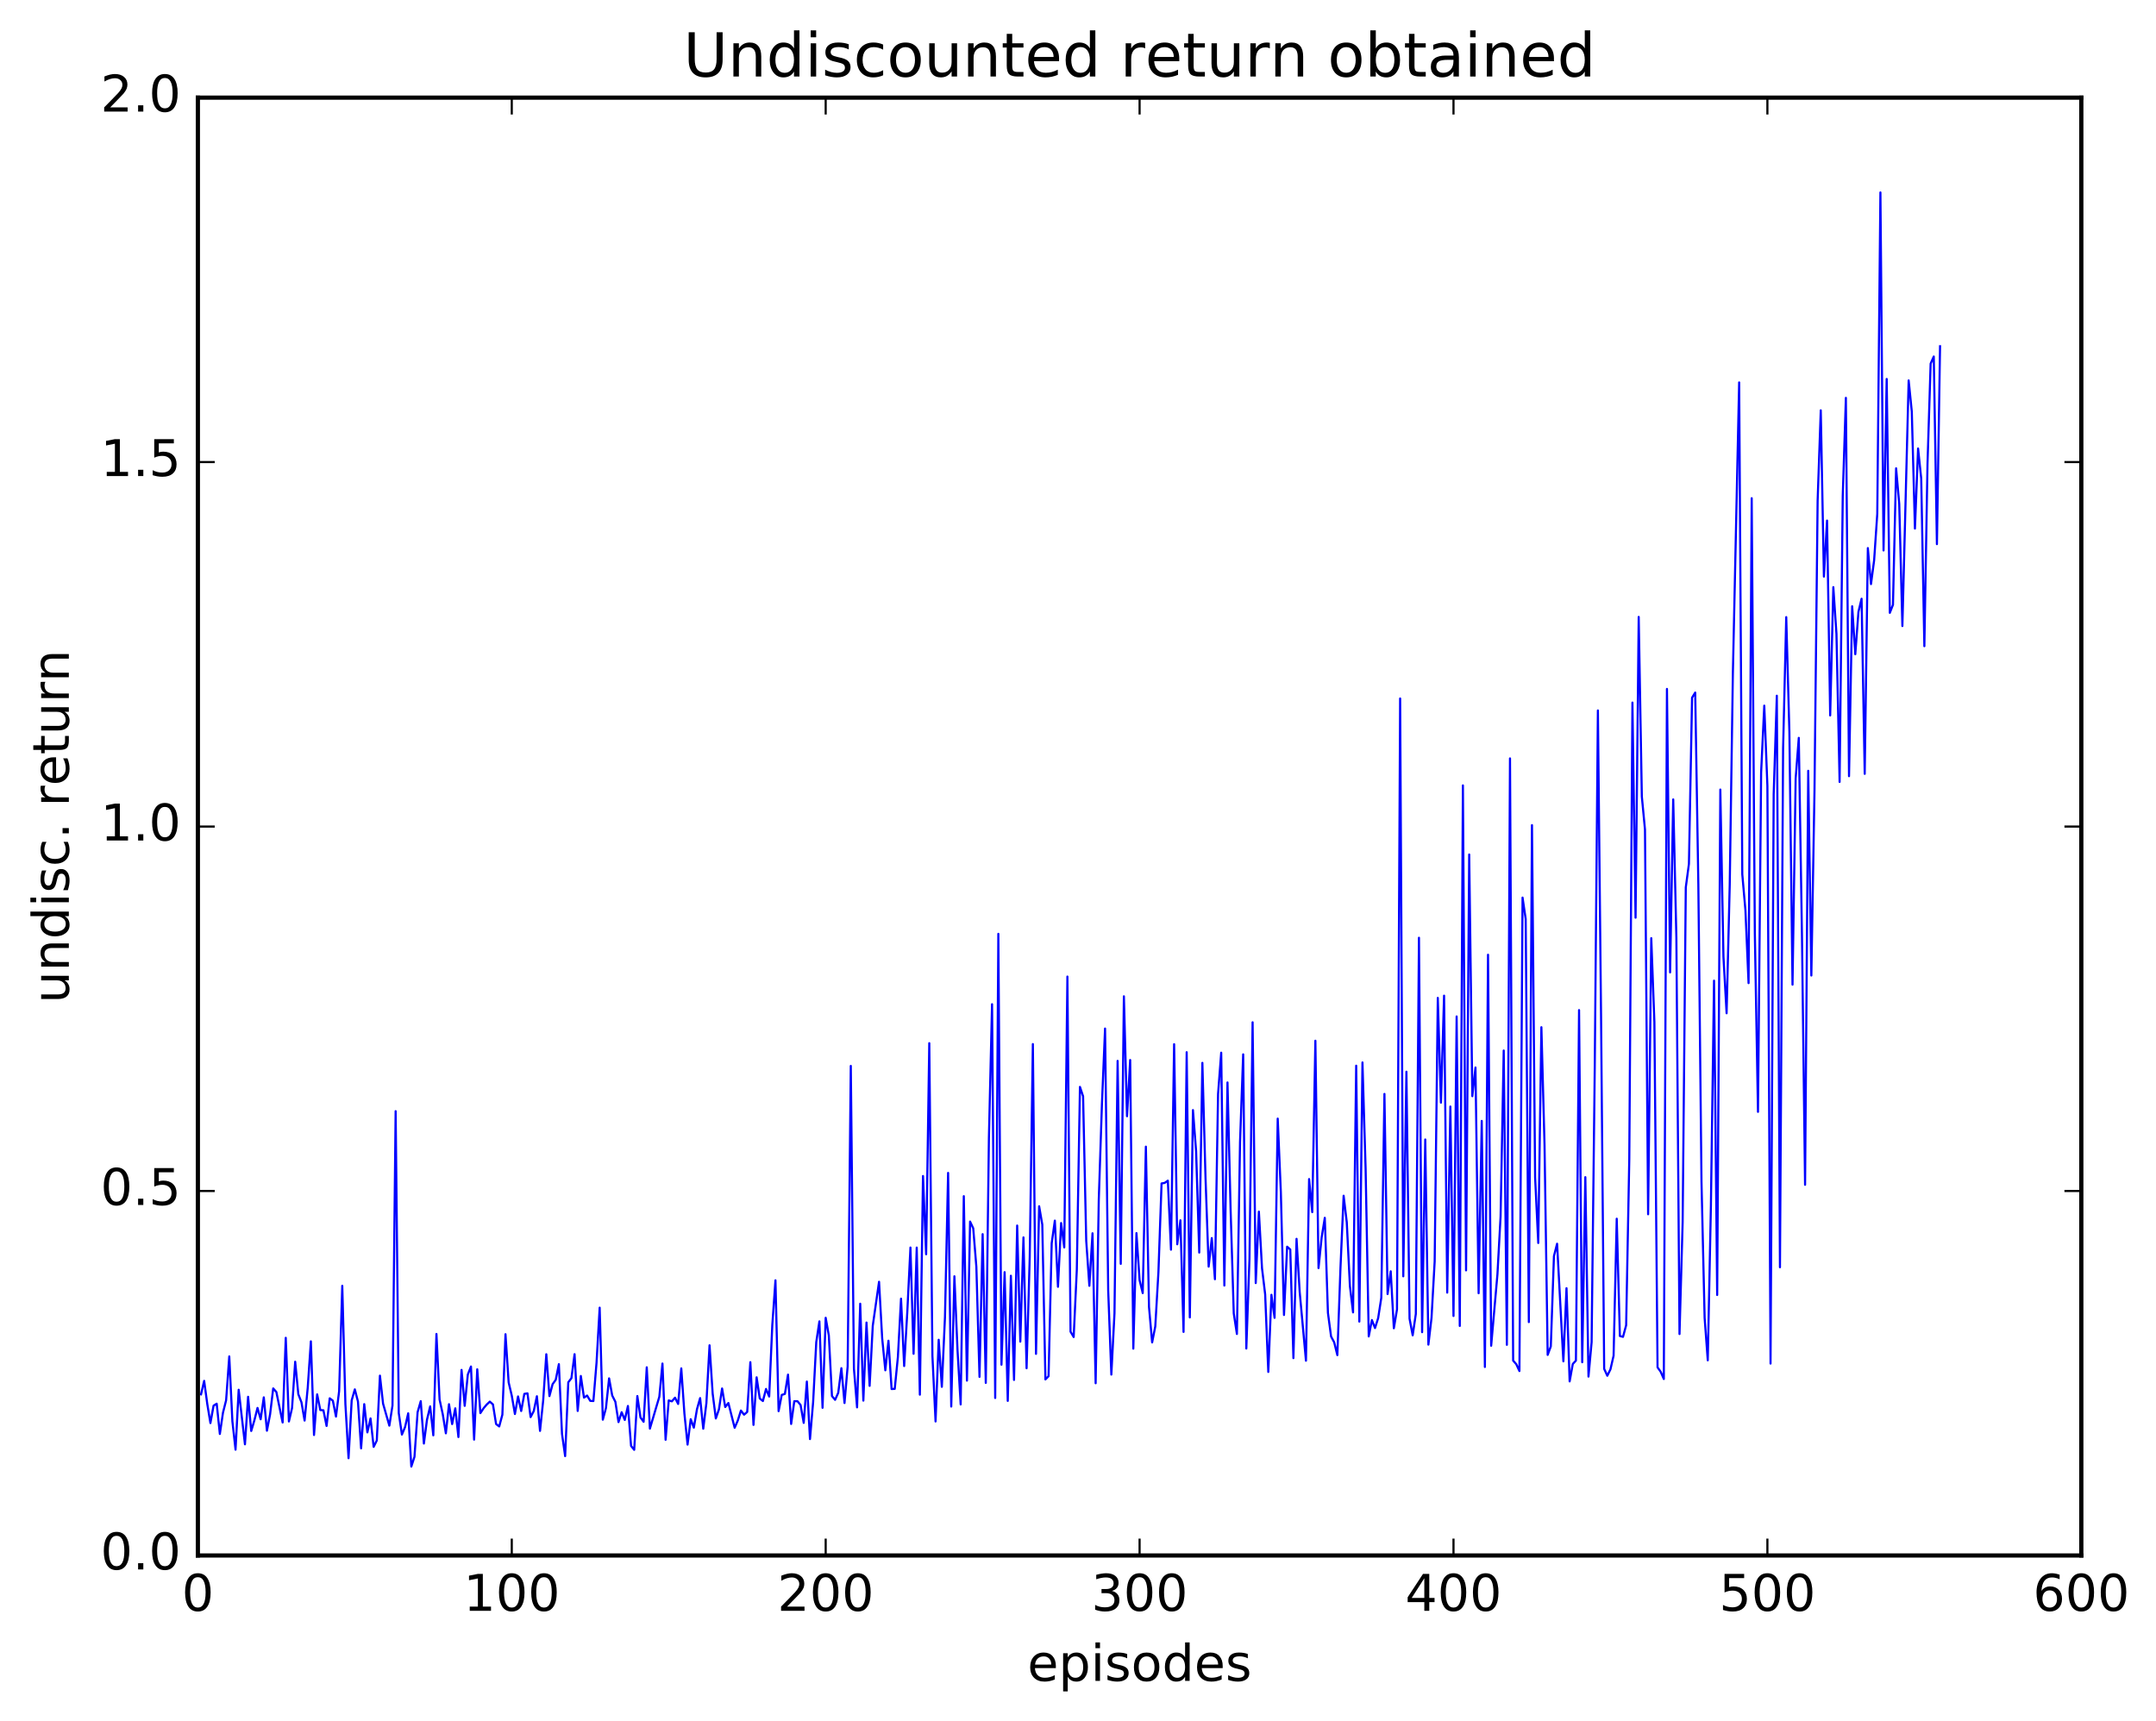 <?xml version="1.0" encoding="utf-8" standalone="no"?>
<!DOCTYPE svg PUBLIC "-//W3C//DTD SVG 1.1//EN"
  "http://www.w3.org/Graphics/SVG/1.1/DTD/svg11.dtd">
<!-- Created with matplotlib (http://matplotlib.org/) -->
<svg height="408pt" version="1.1" viewBox="0 0 511 408" width="511pt" xmlns="http://www.w3.org/2000/svg" xmlns:xlink="http://www.w3.org/1999/xlink">
 <defs>
  <style type="text/css">
*{stroke-linecap:butt;stroke-linejoin:round;stroke-miterlimit:100000;}
  </style>
 </defs>
 <g id="figure_1">
  <g id="patch_1">
   <path d="M 0 408.169 
L 511.95 408.169 
L 511.95 0 
L 0 0 
z
" style="fill:#ffffff;"/>
  </g>
  <g id="axes_1">
   <g id="patch_2">
    <path d="M 46.898 368.742 
L 493.298 368.742 
L 493.298 23.142 
L 46.898 23.142 
z
" style="fill:#ffffff;"/>
   </g>
   <g id="line2d_1">
    <path clip-path="url(#p8f1a0f2f98)" d="M 47.642 330.546 
L 48.386 327.348 
L 49.13 332.857 
L 49.873 337.358 
L 50.617 333.231 
L 51.361 332.761 
L 52.105 339.938 
L 52.849 334.894 
L 53.593 331.946 
L 54.337 321.553 
L 55.081 336.966 
L 55.825 343.665 
L 56.569 329.455 
L 58.057 342.393 
L 58.801 331.124 
L 59.545 339.227 
L 60.289 336.711 
L 61.033 333.765 
L 61.778 336.459 
L 62.522 331.256 
L 63.266 339.169 
L 64.01 335.319 
L 64.754 329.141 
L 65.498 329.982 
L 66.986 337.214 
L 67.73 317.141 
L 68.474 336.977 
L 69.218 333.808 
L 69.962 322.811 
L 70.706 330.511 
L 71.45 332.429 
L 72.194 336.761 
L 72.938 328.942 
L 73.681 317.979 
L 74.425 340.185 
L 75.169 330.547 
L 75.913 334.268 
L 76.657 334.327 
L 77.401 338.036 
L 78.145 331.486 
L 78.889 332.043 
L 79.633 335.817 
L 80.377 329.791 
L 81.121 304.813 
L 81.865 332.878 
L 82.609 345.686 
L 83.353 331.963 
L 84.097 329.364 
L 84.841 332.245 
L 85.585 343.348 
L 86.329 332.866 
L 87.073 339.561 
L 87.817 336.25 
L 88.561 342.994 
L 89.305 341.481 
L 90.049 326.111 
L 90.793 332.757 
L 92.281 337.966 
L 93.025 333.2 
L 93.769 263.415 
L 94.513 334.987 
L 95.257 340.081 
L 96.001 338.316 
L 96.746 335.039 
L 97.49 347.662 
L 98.234 345.358 
L 98.978 334.77 
L 99.722 332.159 
L 100.466 342.208 
L 101.21 336.515 
L 101.954 333.399 
L 102.698 340.262 
L 103.442 316.225 
L 104.186 331.79 
L 104.93 335.201 
L 105.674 339.785 
L 106.418 332.88 
L 107.162 337.594 
L 107.906 333.858 
L 108.65 340.668 
L 109.394 324.751 
L 110.138 333.273 
L 110.882 325.841 
L 111.626 323.946 
L 112.37 341.278 
L 113.114 324.605 
L 113.858 334.998 
L 114.602 333.856 
L 115.346 332.977 
L 116.09 332.275 
L 116.834 332.93 
L 117.578 337.588 
L 118.322 338.154 
L 119.066 335.368 
L 119.809 316.288 
L 120.553 327.707 
L 121.297 330.853 
L 122.041 335.21 
L 122.785 331.041 
L 123.529 334.494 
L 124.273 330.436 
L 125.017 330.304 
L 125.761 335.941 
L 126.505 334.51 
L 127.249 330.994 
L 127.993 339.21 
L 128.738 332.048 
L 129.482 321.036 
L 130.226 330.963 
L 130.97 328.138 
L 131.714 327.106 
L 132.458 323.387 
L 133.202 339.906 
L 133.946 345.193 
L 134.69 327.685 
L 135.434 326.714 
L 136.178 321.024 
L 136.922 334.481 
L 137.666 326.192 
L 138.41 331.317 
L 139.154 330.831 
L 139.898 332.092 
L 140.642 332.13 
L 141.386 323.046 
L 142.13 309.998 
L 142.874 336.553 
L 143.618 333.807 
L 144.362 326.754 
L 145.106 330.829 
L 145.85 332.308 
L 146.594 337.127 
L 147.338 334.783 
L 148.082 336.614 
L 148.826 333.299 
L 149.57 342.771 
L 150.314 343.7 
L 151.058 330.948 
L 151.802 336.025 
L 152.546 337.053 
L 153.29 324.133 
L 154.034 338.677 
L 156.266 331.124 
L 157.01 323.242 
L 157.754 341.315 
L 158.498 331.981 
L 159.242 332.204 
L 159.986 331.337 
L 160.73 332.826 
L 161.474 324.391 
L 162.218 335.134 
L 162.962 342.459 
L 163.706 336.435 
L 164.45 338.44 
L 165.194 334.053 
L 165.938 331.432 
L 166.681 338.693 
L 167.425 332.616 
L 168.169 318.917 
L 168.913 330.387 
L 169.657 336.26 
L 170.401 334.107 
L 171.145 329.153 
L 171.889 333.55 
L 172.633 332.595 
L 174.121 338.468 
L 174.865 336.76 
L 175.609 334.381 
L 176.353 335.365 
L 177.097 334.725 
L 177.841 322.917 
L 178.585 337.79 
L 179.329 326.508 
L 180.073 331.523 
L 180.817 332.13 
L 181.561 329.263 
L 182.305 331.064 
L 183.049 314.034 
L 183.793 303.51 
L 184.537 334.532 
L 185.281 330.685 
L 186.025 330.447 
L 186.769 325.869 
L 187.513 337.567 
L 188.257 332.171 
L 189.001 332.168 
L 189.745 333.06 
L 190.489 337.31 
L 191.233 327.509 
L 191.977 341.148 
L 192.721 332.399 
L 193.465 318.149 
L 194.209 313.244 
L 194.953 333.735 
L 195.697 312.395 
L 196.441 316.591 
L 197.185 330.947 
L 197.929 331.846 
L 198.673 330.182 
L 199.417 324.345 
L 200.161 332.601 
L 200.905 323.905 
L 201.649 252.683 
L 202.393 324.436 
L 203.137 333.633 
L 203.881 309.06 
L 204.625 332.033 
L 205.369 313.524 
L 206.113 328.535 
L 206.857 314.282 
L 208.345 303.86 
L 209.089 317.271 
L 209.833 324.845 
L 210.577 317.833 
L 211.321 329.285 
L 212.065 329.243 
L 212.81 321.711 
L 213.554 307.864 
L 214.298 323.835 
L 215.042 311.013 
L 215.786 295.741 
L 216.53 320.929 
L 217.274 295.75 
L 218.018 330.626 
L 218.762 278.785 
L 219.506 297.338 
L 220.25 247.295 
L 220.994 321.418 
L 221.738 336.972 
L 222.482 317.607 
L 223.226 328.763 
L 223.97 312.245 
L 224.714 278.049 
L 225.458 333.436 
L 226.202 302.558 
L 226.946 320.119 
L 227.69 332.937 
L 228.434 283.565 
L 229.178 327.292 
L 229.922 289.588 
L 230.666 291.18 
L 231.41 300.314 
L 232.154 326.402 
L 232.898 292.569 
L 233.642 327.829 
L 234.386 269.708 
L 235.13 238.059 
L 235.874 331.407 
L 236.618 221.376 
L 237.362 323.518 
L 238.106 301.576 
L 238.85 332.097 
L 239.594 302.428 
L 240.338 327.127 
L 241.082 290.529 
L 241.826 318.048 
L 242.57 293.34 
L 243.314 324.358 
L 244.058 298.055 
L 244.802 247.51 
L 245.546 320.948 
L 246.29 285.957 
L 247.034 290.29 
L 247.778 327.006 
L 248.522 326.243 
L 249.266 294.715 
L 250.01 289.359 
L 250.754 305.051 
L 251.498 289.932 
L 252.242 295.716 
L 252.986 231.508 
L 253.73 315.677 
L 254.474 316.958 
L 255.218 301.022 
L 255.962 257.661 
L 256.705 259.883 
L 257.45 294.159 
L 258.193 304.815 
L 258.938 292.365 
L 259.682 327.912 
L 260.425 284.363 
L 261.17 261.853 
L 261.913 243.829 
L 262.658 305.929 
L 263.401 325.86 
L 264.146 311.337 
L 264.889 251.494 
L 265.634 299.613 
L 266.377 236.186 
L 267.122 264.617 
L 267.865 251.284 
L 268.61 319.712 
L 269.353 292.322 
L 270.098 303.476 
L 270.841 306.545 
L 271.586 271.827 
L 272.329 309.832 
L 273.074 318.237 
L 273.817 314.434 
L 274.562 301.579 
L 275.305 280.548 
L 276.05 280.419 
L 276.793 279.89 
L 277.538 296.251 
L 278.281 247.54 
L 279.026 294.971 
L 279.769 289.28 
L 280.514 315.745 
L 281.257 249.437 
L 282.002 312.31 
L 282.745 263.156 
L 283.49 272.877 
L 284.233 296.934 
L 284.978 251.964 
L 285.721 279.182 
L 286.466 300.267 
L 287.209 293.498 
L 287.954 303.253 
L 288.697 259.32 
L 289.442 249.547 
L 290.185 304.753 
L 290.93 256.609 
L 291.673 286.897 
L 292.418 311.365 
L 293.161 316.234 
L 293.906 270.725 
L 294.649 249.946 
L 295.394 319.683 
L 296.137 298.494 
L 296.882 242.344 
L 297.625 304.166 
L 298.37 287.229 
L 299.113 300.649 
L 299.858 306.821 
L 300.601 325.231 
L 301.346 306.945 
L 302.089 312.41 
L 302.834 265.179 
L 303.577 282.616 
L 304.322 311.733 
L 305.065 295.544 
L 305.81 296.201 
L 306.553 321.959 
L 307.298 293.678 
L 308.041 306.25 
L 309.529 322.569 
L 310.274 279.511 
L 311.017 287.355 
L 311.762 246.716 
L 312.505 300.619 
L 313.25 293.319 
L 313.993 288.697 
L 314.738 311.238 
L 315.481 316.823 
L 316.226 318.223 
L 316.969 321.25 
L 317.714 300.439 
L 318.457 283.46 
L 319.202 289.728 
L 319.945 304.888 
L 320.69 311.12 
L 321.433 252.635 
L 322.178 313.297 
L 322.921 251.867 
L 323.666 276.971 
L 324.409 316.814 
L 325.154 312.932 
L 325.897 314.833 
L 326.642 312.47 
L 327.385 307.654 
L 328.13 259.329 
L 328.873 306.775 
L 329.618 301.376 
L 330.361 314.878 
L 331.106 310.417 
L 331.849 165.583 
L 332.594 302.565 
L 333.337 254.058 
L 334.082 312.59 
L 334.825 316.553 
L 335.57 311.479 
L 336.313 222.303 
L 337.058 315.812 
L 337.801 270.129 
L 338.546 318.758 
L 339.289 312.433 
L 340.034 299.048 
L 340.777 236.56 
L 341.522 261.397 
L 342.265 236.033 
L 343.01 306.429 
L 343.753 262.317 
L 344.498 311.964 
L 345.241 240.961 
L 345.986 314.33 
L 346.729 186.187 
L 347.474 301.155 
L 348.217 202.568 
L 348.962 259.862 
L 349.705 253.063 
L 350.45 306.575 
L 351.193 265.722 
L 351.938 324.054 
L 352.682 226.327 
L 353.425 319.024 
L 354.913 302.095 
L 355.658 288.35 
L 356.401 249.037 
L 357.146 318.803 
L 357.889 179.788 
L 358.634 322.548 
L 359.377 323.396 
L 360.122 325.022 
L 360.865 212.786 
L 361.61 217.861 
L 362.353 313.416 
L 363.098 195.606 
L 363.841 279.084 
L 364.586 294.663 
L 365.329 243.512 
L 366.074 271.447 
L 366.817 321.195 
L 367.562 319.176 
L 368.305 297.777 
L 369.05 294.837 
L 370.538 322.72 
L 371.281 305.382 
L 372.026 327.476 
L 372.769 323.357 
L 373.514 322.543 
L 374.257 239.454 
L 375.002 322.936 
L 375.745 279.059 
L 376.49 326.336 
L 377.233 318.165 
L 377.978 253.013 
L 378.721 168.422 
L 379.466 240.367 
L 380.209 324.499 
L 380.954 326.137 
L 381.697 324.617 
L 382.442 321.378 
L 383.185 288.908 
L 383.93 316.715 
L 384.673 316.917 
L 385.418 314.161 
L 386.161 274.81 
L 386.906 166.553 
L 387.649 217.547 
L 388.394 146.246 
L 389.137 188.83 
L 389.882 196.66 
L 390.625 287.854 
L 391.37 222.4 
L 392.113 242.311 
L 392.858 324.143 
L 393.601 325.19 
L 394.346 326.905 
L 395.089 163.316 
L 395.834 230.519 
L 396.577 189.509 
L 397.322 222.321 
L 398.065 316.246 
L 398.81 289.733 
L 399.553 210.37 
L 400.298 204.779 
L 401.041 165.394 
L 401.786 164.179 
L 402.529 209.593 
L 403.274 280.09 
L 404.017 312.415 
L 404.762 322.481 
L 405.505 285.974 
L 406.25 232.475 
L 406.993 306.99 
L 407.738 187.174 
L 408.481 226.81 
L 409.226 240.206 
L 409.969 209.751 
L 410.714 159.612 
L 412.202 90.655 
L 412.945 207.251 
L 413.69 215.794 
L 414.433 233.057 
L 415.178 118.106 
L 415.921 221.447 
L 416.666 263.575 
L 417.409 183.138 
L 418.154 167.28 
L 418.897 186.328 
L 419.642 323.251 
L 420.385 188.291 
L 421.13 164.929 
L 421.873 300.416 
L 422.618 177.406 
L 423.361 146.294 
L 424.106 173.47 
L 424.849 233.422 
L 425.594 184.517 
L 426.337 174.919 
L 427.082 221.313 
L 427.825 280.869 
L 428.57 182.727 
L 429.313 231.257 
L 430.058 187.388 
L 430.801 118.68 
L 431.546 97.272 
L 432.289 136.691 
L 433.034 123.407 
L 433.777 169.601 
L 434.522 139.183 
L 435.265 150.248 
L 436.01 185.362 
L 436.753 117.635 
L 437.498 94.313 
L 438.241 184.003 
L 438.986 143.723 
L 439.729 155.089 
L 440.474 145.04 
L 441.217 141.935 
L 441.962 183.45 
L 442.705 129.928 
L 443.45 138.467 
L 444.193 132.83 
L 444.938 121.805 
L 445.682 45.619 
L 446.425 130.488 
L 447.17 89.837 
L 447.913 145.28 
L 448.658 143.374 
L 449.401 111.017 
L 450.146 119.485 
L 450.889 148.413 
L 452.377 90.183 
L 453.122 97.605 
L 453.865 125.303 
L 454.61 106.319 
L 455.353 113.43 
L 456.098 153.184 
L 456.841 110.01 
L 457.586 86.202 
L 458.329 84.513 
L 459.074 128.996 
L 459.817 82.075 
L 459.817 82.075 
" style="fill:none;stroke:#0000ff;stroke-linecap:square;stroke-width:0.5;"/>
   </g>
   <g id="patch_3">
    <path d="M 46.898 368.742 
L 46.898 23.142 
" style="fill:none;stroke:#000000;stroke-linecap:square;stroke-linejoin:miter;"/>
   </g>
   <g id="patch_4">
    <path d="M 493.298 368.742 
L 493.298 23.142 
" style="fill:none;stroke:#000000;stroke-linecap:square;stroke-linejoin:miter;"/>
   </g>
   <g id="patch_5">
    <path d="M 46.898 368.742 
L 493.298 368.742 
" style="fill:none;stroke:#000000;stroke-linecap:square;stroke-linejoin:miter;"/>
   </g>
   <g id="patch_6">
    <path d="M 46.898 23.142 
L 493.298 23.142 
" style="fill:none;stroke:#000000;stroke-linecap:square;stroke-linejoin:miter;"/>
   </g>
   <g id="matplotlib.axis_1">
    <g id="xtick_1">
     <g id="line2d_2">
      <defs>
       <path d="M 0 0 
L 0 -4 
" id="mfea5003f79" style="stroke:#000000;stroke-width:0.5;"/>
      </defs>
      <g>
       <use style="stroke:#000000;stroke-width:0.5;" x="46.898" xlink:href="#mfea5003f79" y="368.742"/>
      </g>
     </g>
     <g id="line2d_3">
      <defs>
       <path d="M 0 0 
L 0 4 
" id="m2a0cb692ac" style="stroke:#000000;stroke-width:0.5;"/>
      </defs>
      <g>
       <use style="stroke:#000000;stroke-width:0.5;" x="46.898" xlink:href="#m2a0cb692ac" y="23.142"/>
      </g>
     </g>
     <g id="text_1">
      <!-- 0 -->
      <defs>
       <path d="M 31.781 66.406 
Q 24.172 66.406 20.328 58.906 
Q 16.5 51.422 16.5 36.375 
Q 16.5 21.391 20.328 13.891 
Q 24.172 6.391 31.781 6.391 
Q 39.453 6.391 43.281 13.891 
Q 47.125 21.391 47.125 36.375 
Q 47.125 51.422 43.281 58.906 
Q 39.453 66.406 31.781 66.406 
M 31.781 74.219 
Q 44.047 74.219 50.516 64.516 
Q 56.984 54.828 56.984 36.375 
Q 56.984 17.969 50.516 8.266 
Q 44.047 -1.422 31.781 -1.422 
Q 19.531 -1.422 13.062 8.266 
Q 6.594 17.969 6.594 36.375 
Q 6.594 54.828 13.062 64.516 
Q 19.531 74.219 31.781 74.219 
" id="BitstreamVeraSans-Roman-30"/>
      </defs>
      <g transform="translate(43.08 381.86)scale(0.12 -0.12)">
       <use xlink:href="#BitstreamVeraSans-Roman-30"/>
      </g>
     </g>
    </g>
    <g id="xtick_2">
     <g id="line2d_4">
      <g>
       <use style="stroke:#000000;stroke-width:0.5;" x="121.297" xlink:href="#mfea5003f79" y="368.742"/>
      </g>
     </g>
     <g id="line2d_5">
      <g>
       <use style="stroke:#000000;stroke-width:0.5;" x="121.297" xlink:href="#m2a0cb692ac" y="23.142"/>
      </g>
     </g>
     <g id="text_2">
      <!-- 100 -->
      <defs>
       <path d="M 12.406 8.297 
L 28.516 8.297 
L 28.516 63.922 
L 10.984 60.406 
L 10.984 69.391 
L 28.422 72.906 
L 38.281 72.906 
L 38.281 8.297 
L 54.391 8.297 
L 54.391 0 
L 12.406 0 
z
" id="BitstreamVeraSans-Roman-31"/>
      </defs>
      <g transform="translate(109.845 381.86)scale(0.12 -0.12)">
       <use xlink:href="#BitstreamVeraSans-Roman-31"/>
       <use x="63.623" xlink:href="#BitstreamVeraSans-Roman-30"/>
       <use x="127.246" xlink:href="#BitstreamVeraSans-Roman-30"/>
      </g>
     </g>
    </g>
    <g id="xtick_3">
     <g id="line2d_6">
      <g>
       <use style="stroke:#000000;stroke-width:0.5;" x="195.697" xlink:href="#mfea5003f79" y="368.742"/>
      </g>
     </g>
     <g id="line2d_7">
      <g>
       <use style="stroke:#000000;stroke-width:0.5;" x="195.697" xlink:href="#m2a0cb692ac" y="23.142"/>
      </g>
     </g>
     <g id="text_3">
      <!-- 200 -->
      <defs>
       <path d="M 19.188 8.297 
L 53.609 8.297 
L 53.609 0 
L 7.328 0 
L 7.328 8.297 
Q 12.938 14.109 22.625 23.891 
Q 32.328 33.688 34.812 36.531 
Q 39.547 41.844 41.422 45.531 
Q 43.312 49.219 43.312 52.781 
Q 43.312 58.594 39.234 62.25 
Q 35.156 65.922 28.609 65.922 
Q 23.969 65.922 18.812 64.312 
Q 13.672 62.703 7.812 59.422 
L 7.812 69.391 
Q 13.766 71.781 18.938 73 
Q 24.125 74.219 28.422 74.219 
Q 39.75 74.219 46.484 68.547 
Q 53.219 62.891 53.219 53.422 
Q 53.219 48.922 51.531 44.891 
Q 49.859 40.875 45.406 35.406 
Q 44.188 33.984 37.641 27.219 
Q 31.109 20.453 19.188 8.297 
" id="BitstreamVeraSans-Roman-32"/>
      </defs>
      <g transform="translate(184.245 381.86)scale(0.12 -0.12)">
       <use xlink:href="#BitstreamVeraSans-Roman-32"/>
       <use x="63.623" xlink:href="#BitstreamVeraSans-Roman-30"/>
       <use x="127.246" xlink:href="#BitstreamVeraSans-Roman-30"/>
      </g>
     </g>
    </g>
    <g id="xtick_4">
     <g id="line2d_8">
      <g>
       <use style="stroke:#000000;stroke-width:0.5;" x="270.098" xlink:href="#mfea5003f79" y="368.742"/>
      </g>
     </g>
     <g id="line2d_9">
      <g>
       <use style="stroke:#000000;stroke-width:0.5;" x="270.098" xlink:href="#m2a0cb692ac" y="23.142"/>
      </g>
     </g>
     <g id="text_4">
      <!-- 300 -->
      <defs>
       <path d="M 40.578 39.312 
Q 47.656 37.797 51.625 33 
Q 55.609 28.219 55.609 21.188 
Q 55.609 10.406 48.188 4.484 
Q 40.766 -1.422 27.094 -1.422 
Q 22.516 -1.422 17.656 -0.516 
Q 12.797 0.391 7.625 2.203 
L 7.625 11.719 
Q 11.719 9.328 16.594 8.109 
Q 21.484 6.891 26.812 6.891 
Q 36.078 6.891 40.938 10.547 
Q 45.797 14.203 45.797 21.188 
Q 45.797 27.641 41.281 31.266 
Q 36.766 34.906 28.719 34.906 
L 20.219 34.906 
L 20.219 43.016 
L 29.109 43.016 
Q 36.375 43.016 40.234 45.922 
Q 44.094 48.828 44.094 54.297 
Q 44.094 59.906 40.109 62.906 
Q 36.141 65.922 28.719 65.922 
Q 24.656 65.922 20.016 65.031 
Q 15.375 64.156 9.812 62.312 
L 9.812 71.094 
Q 15.438 72.656 20.344 73.438 
Q 25.25 74.219 29.594 74.219 
Q 40.828 74.219 47.359 69.109 
Q 53.906 64.016 53.906 55.328 
Q 53.906 49.266 50.438 45.094 
Q 46.969 40.922 40.578 39.312 
" id="BitstreamVeraSans-Roman-33"/>
      </defs>
      <g transform="translate(258.645 381.86)scale(0.12 -0.12)">
       <use xlink:href="#BitstreamVeraSans-Roman-33"/>
       <use x="63.623" xlink:href="#BitstreamVeraSans-Roman-30"/>
       <use x="127.246" xlink:href="#BitstreamVeraSans-Roman-30"/>
      </g>
     </g>
    </g>
    <g id="xtick_5">
     <g id="line2d_10">
      <g>
       <use style="stroke:#000000;stroke-width:0.5;" x="344.498" xlink:href="#mfea5003f79" y="368.742"/>
      </g>
     </g>
     <g id="line2d_11">
      <g>
       <use style="stroke:#000000;stroke-width:0.5;" x="344.498" xlink:href="#m2a0cb692ac" y="23.142"/>
      </g>
     </g>
     <g id="text_5">
      <!-- 400 -->
      <defs>
       <path d="M 37.797 64.312 
L 12.891 25.391 
L 37.797 25.391 
z
M 35.203 72.906 
L 47.609 72.906 
L 47.609 25.391 
L 58.016 25.391 
L 58.016 17.188 
L 47.609 17.188 
L 47.609 0 
L 37.797 0 
L 37.797 17.188 
L 4.891 17.188 
L 4.891 26.703 
z
" id="BitstreamVeraSans-Roman-34"/>
      </defs>
      <g transform="translate(333.045 381.86)scale(0.12 -0.12)">
       <use xlink:href="#BitstreamVeraSans-Roman-34"/>
       <use x="63.623" xlink:href="#BitstreamVeraSans-Roman-30"/>
       <use x="127.246" xlink:href="#BitstreamVeraSans-Roman-30"/>
      </g>
     </g>
    </g>
    <g id="xtick_6">
     <g id="line2d_12">
      <g>
       <use style="stroke:#000000;stroke-width:0.5;" x="418.897" xlink:href="#mfea5003f79" y="368.742"/>
      </g>
     </g>
     <g id="line2d_13">
      <g>
       <use style="stroke:#000000;stroke-width:0.5;" x="418.897" xlink:href="#m2a0cb692ac" y="23.142"/>
      </g>
     </g>
     <g id="text_6">
      <!-- 500 -->
      <defs>
       <path d="M 10.797 72.906 
L 49.516 72.906 
L 49.516 64.594 
L 19.828 64.594 
L 19.828 46.734 
Q 21.969 47.469 24.109 47.828 
Q 26.266 48.188 28.422 48.188 
Q 40.625 48.188 47.75 41.5 
Q 54.891 34.812 54.891 23.391 
Q 54.891 11.625 47.562 5.094 
Q 40.234 -1.422 26.906 -1.422 
Q 22.312 -1.422 17.547 -0.641 
Q 12.797 0.141 7.719 1.703 
L 7.719 11.625 
Q 12.109 9.234 16.797 8.062 
Q 21.484 6.891 26.703 6.891 
Q 35.156 6.891 40.078 11.328 
Q 45.016 15.766 45.016 23.391 
Q 45.016 31 40.078 35.438 
Q 35.156 39.891 26.703 39.891 
Q 22.75 39.891 18.812 39.016 
Q 14.891 38.141 10.797 36.281 
z
" id="BitstreamVeraSans-Roman-35"/>
      </defs>
      <g transform="translate(407.445 381.86)scale(0.12 -0.12)">
       <use xlink:href="#BitstreamVeraSans-Roman-35"/>
       <use x="63.623" xlink:href="#BitstreamVeraSans-Roman-30"/>
       <use x="127.246" xlink:href="#BitstreamVeraSans-Roman-30"/>
      </g>
     </g>
    </g>
    <g id="xtick_7">
     <g id="line2d_14">
      <g>
       <use style="stroke:#000000;stroke-width:0.5;" x="493.298" xlink:href="#mfea5003f79" y="368.742"/>
      </g>
     </g>
     <g id="line2d_15">
      <g>
       <use style="stroke:#000000;stroke-width:0.5;" x="493.298" xlink:href="#m2a0cb692ac" y="23.142"/>
      </g>
     </g>
     <g id="text_7">
      <!-- 600 -->
      <defs>
       <path d="M 33.016 40.375 
Q 26.375 40.375 22.484 35.828 
Q 18.609 31.297 18.609 23.391 
Q 18.609 15.531 22.484 10.953 
Q 26.375 6.391 33.016 6.391 
Q 39.656 6.391 43.531 10.953 
Q 47.406 15.531 47.406 23.391 
Q 47.406 31.297 43.531 35.828 
Q 39.656 40.375 33.016 40.375 
M 52.594 71.297 
L 52.594 62.312 
Q 48.875 64.062 45.094 64.984 
Q 41.312 65.922 37.594 65.922 
Q 27.828 65.922 22.672 59.328 
Q 17.531 52.734 16.797 39.406 
Q 19.672 43.656 24.016 45.922 
Q 28.375 48.188 33.594 48.188 
Q 44.578 48.188 50.953 41.516 
Q 57.328 34.859 57.328 23.391 
Q 57.328 12.156 50.688 5.359 
Q 44.047 -1.422 33.016 -1.422 
Q 20.359 -1.422 13.672 8.266 
Q 6.984 17.969 6.984 36.375 
Q 6.984 53.656 15.188 63.938 
Q 23.391 74.219 37.203 74.219 
Q 40.922 74.219 44.703 73.484 
Q 48.484 72.75 52.594 71.297 
" id="BitstreamVeraSans-Roman-36"/>
      </defs>
      <g transform="translate(481.845 381.86)scale(0.12 -0.12)">
       <use xlink:href="#BitstreamVeraSans-Roman-36"/>
       <use x="63.623" xlink:href="#BitstreamVeraSans-Roman-30"/>
       <use x="127.246" xlink:href="#BitstreamVeraSans-Roman-30"/>
      </g>
     </g>
    </g>
    <g id="text_8">
     <!-- episodes -->
     <defs>
      <path d="M 9.422 54.688 
L 18.406 54.688 
L 18.406 0 
L 9.422 0 
z
M 9.422 75.984 
L 18.406 75.984 
L 18.406 64.594 
L 9.422 64.594 
z
" id="BitstreamVeraSans-Roman-69"/>
      <path d="M 44.281 53.078 
L 44.281 44.578 
Q 40.484 46.531 36.375 47.5 
Q 32.281 48.484 27.875 48.484 
Q 21.188 48.484 17.844 46.438 
Q 14.5 44.391 14.5 40.281 
Q 14.5 37.156 16.891 35.375 
Q 19.281 33.594 26.516 31.984 
L 29.594 31.297 
Q 39.156 29.25 43.188 25.516 
Q 47.219 21.781 47.219 15.094 
Q 47.219 7.469 41.188 3.016 
Q 35.156 -1.422 24.609 -1.422 
Q 20.219 -1.422 15.453 -0.562 
Q 10.688 0.297 5.422 2 
L 5.422 11.281 
Q 10.406 8.688 15.234 7.391 
Q 20.062 6.109 24.812 6.109 
Q 31.156 6.109 34.562 8.281 
Q 37.984 10.453 37.984 14.406 
Q 37.984 18.062 35.516 20.016 
Q 33.062 21.969 24.703 23.781 
L 21.578 24.516 
Q 13.234 26.266 9.516 29.906 
Q 5.812 33.547 5.812 39.891 
Q 5.812 47.609 11.281 51.797 
Q 16.75 56 26.812 56 
Q 31.781 56 36.172 55.266 
Q 40.578 54.547 44.281 53.078 
" id="BitstreamVeraSans-Roman-73"/>
      <path d="M 18.109 8.203 
L 18.109 -20.797 
L 9.078 -20.797 
L 9.078 54.688 
L 18.109 54.688 
L 18.109 46.391 
Q 20.953 51.266 25.266 53.625 
Q 29.594 56 35.594 56 
Q 45.562 56 51.781 48.094 
Q 58.016 40.188 58.016 27.297 
Q 58.016 14.406 51.781 6.484 
Q 45.562 -1.422 35.594 -1.422 
Q 29.594 -1.422 25.266 0.953 
Q 20.953 3.328 18.109 8.203 
M 48.688 27.297 
Q 48.688 37.203 44.609 42.844 
Q 40.531 48.484 33.406 48.484 
Q 26.266 48.484 22.188 42.844 
Q 18.109 37.203 18.109 27.297 
Q 18.109 17.391 22.188 11.75 
Q 26.266 6.109 33.406 6.109 
Q 40.531 6.109 44.609 11.75 
Q 48.688 17.391 48.688 27.297 
" id="BitstreamVeraSans-Roman-70"/>
      <path d="M 30.609 48.391 
Q 23.391 48.391 19.188 42.75 
Q 14.984 37.109 14.984 27.297 
Q 14.984 17.484 19.156 11.844 
Q 23.344 6.203 30.609 6.203 
Q 37.797 6.203 41.984 11.859 
Q 46.188 17.531 46.188 27.297 
Q 46.188 37.016 41.984 42.703 
Q 37.797 48.391 30.609 48.391 
M 30.609 56 
Q 42.328 56 49.016 48.375 
Q 55.719 40.766 55.719 27.297 
Q 55.719 13.875 49.016 6.219 
Q 42.328 -1.422 30.609 -1.422 
Q 18.844 -1.422 12.172 6.219 
Q 5.516 13.875 5.516 27.297 
Q 5.516 40.766 12.172 48.375 
Q 18.844 56 30.609 56 
" id="BitstreamVeraSans-Roman-6f"/>
      <path d="M 56.203 29.594 
L 56.203 25.203 
L 14.891 25.203 
Q 15.484 15.922 20.484 11.062 
Q 25.484 6.203 34.422 6.203 
Q 39.594 6.203 44.453 7.469 
Q 49.312 8.734 54.109 11.281 
L 54.109 2.781 
Q 49.266 0.734 44.188 -0.344 
Q 39.109 -1.422 33.891 -1.422 
Q 20.797 -1.422 13.156 6.188 
Q 5.516 13.812 5.516 26.812 
Q 5.516 40.234 12.766 48.109 
Q 20.016 56 32.328 56 
Q 43.359 56 49.781 48.891 
Q 56.203 41.797 56.203 29.594 
M 47.219 32.234 
Q 47.125 39.594 43.094 43.984 
Q 39.062 48.391 32.422 48.391 
Q 24.906 48.391 20.391 44.141 
Q 15.875 39.891 15.188 32.172 
z
" id="BitstreamVeraSans-Roman-65"/>
      <path d="M 45.406 46.391 
L 45.406 75.984 
L 54.391 75.984 
L 54.391 0 
L 45.406 0 
L 45.406 8.203 
Q 42.578 3.328 38.25 0.953 
Q 33.938 -1.422 27.875 -1.422 
Q 17.969 -1.422 11.734 6.484 
Q 5.516 14.406 5.516 27.297 
Q 5.516 40.188 11.734 48.094 
Q 17.969 56 27.875 56 
Q 33.938 56 38.25 53.625 
Q 42.578 51.266 45.406 46.391 
M 14.797 27.297 
Q 14.797 17.391 18.875 11.75 
Q 22.953 6.109 30.078 6.109 
Q 37.203 6.109 41.297 11.75 
Q 45.406 17.391 45.406 27.297 
Q 45.406 37.203 41.297 42.844 
Q 37.203 48.484 30.078 48.484 
Q 22.953 48.484 18.875 42.844 
Q 14.797 37.203 14.797 27.297 
" id="BitstreamVeraSans-Roman-64"/>
     </defs>
     <g transform="translate(243.506 398.474)scale(0.12 -0.12)">
      <use xlink:href="#BitstreamVeraSans-Roman-65"/>
      <use x="61.523" xlink:href="#BitstreamVeraSans-Roman-70"/>
      <use x="125.0" xlink:href="#BitstreamVeraSans-Roman-69"/>
      <use x="152.783" xlink:href="#BitstreamVeraSans-Roman-73"/>
      <use x="204.883" xlink:href="#BitstreamVeraSans-Roman-6f"/>
      <use x="266.064" xlink:href="#BitstreamVeraSans-Roman-64"/>
      <use x="329.541" xlink:href="#BitstreamVeraSans-Roman-65"/>
      <use x="391.064" xlink:href="#BitstreamVeraSans-Roman-73"/>
     </g>
    </g>
   </g>
   <g id="matplotlib.axis_2">
    <g id="ytick_1">
     <g id="line2d_16">
      <defs>
       <path d="M 0 0 
L 4 0 
" id="m1daff33246" style="stroke:#000000;stroke-width:0.5;"/>
      </defs>
      <g>
       <use style="stroke:#000000;stroke-width:0.5;" x="46.898" xlink:href="#m1daff33246" y="368.742"/>
      </g>
     </g>
     <g id="line2d_17">
      <defs>
       <path d="M 0 0 
L -4 0 
" id="m36084ff78c" style="stroke:#000000;stroke-width:0.5;"/>
      </defs>
      <g>
       <use style="stroke:#000000;stroke-width:0.5;" x="493.298" xlink:href="#m36084ff78c" y="368.742"/>
      </g>
     </g>
     <g id="text_9">
      <!-- 0.0 -->
      <defs>
       <path d="M 10.688 12.406 
L 21 12.406 
L 21 0 
L 10.688 0 
z
" id="BitstreamVeraSans-Roman-2e"/>
      </defs>
      <g transform="translate(23.814 372.053)scale(0.12 -0.12)">
       <use xlink:href="#BitstreamVeraSans-Roman-30"/>
       <use x="63.623" xlink:href="#BitstreamVeraSans-Roman-2e"/>
       <use x="95.41" xlink:href="#BitstreamVeraSans-Roman-30"/>
      </g>
     </g>
    </g>
    <g id="ytick_2">
     <g id="line2d_18">
      <g>
       <use style="stroke:#000000;stroke-width:0.5;" x="46.898" xlink:href="#m1daff33246" y="282.342"/>
      </g>
     </g>
     <g id="line2d_19">
      <g>
       <use style="stroke:#000000;stroke-width:0.5;" x="493.298" xlink:href="#m36084ff78c" y="282.342"/>
      </g>
     </g>
     <g id="text_10">
      <!-- 0.5 -->
      <g transform="translate(23.814 285.653)scale(0.12 -0.12)">
       <use xlink:href="#BitstreamVeraSans-Roman-30"/>
       <use x="63.623" xlink:href="#BitstreamVeraSans-Roman-2e"/>
       <use x="95.41" xlink:href="#BitstreamVeraSans-Roman-35"/>
      </g>
     </g>
    </g>
    <g id="ytick_3">
     <g id="line2d_20">
      <g>
       <use style="stroke:#000000;stroke-width:0.5;" x="46.898" xlink:href="#m1daff33246" y="195.942"/>
      </g>
     </g>
     <g id="line2d_21">
      <g>
       <use style="stroke:#000000;stroke-width:0.5;" x="493.298" xlink:href="#m36084ff78c" y="195.942"/>
      </g>
     </g>
     <g id="text_11">
      <!-- 1.0 -->
      <g transform="translate(23.814 199.253)scale(0.12 -0.12)">
       <use xlink:href="#BitstreamVeraSans-Roman-31"/>
       <use x="63.623" xlink:href="#BitstreamVeraSans-Roman-2e"/>
       <use x="95.41" xlink:href="#BitstreamVeraSans-Roman-30"/>
      </g>
     </g>
    </g>
    <g id="ytick_4">
     <g id="line2d_22">
      <g>
       <use style="stroke:#000000;stroke-width:0.5;" x="46.898" xlink:href="#m1daff33246" y="109.542"/>
      </g>
     </g>
     <g id="line2d_23">
      <g>
       <use style="stroke:#000000;stroke-width:0.5;" x="493.298" xlink:href="#m36084ff78c" y="109.542"/>
      </g>
     </g>
     <g id="text_12">
      <!-- 1.5 -->
      <g transform="translate(23.814 112.853)scale(0.12 -0.12)">
       <use xlink:href="#BitstreamVeraSans-Roman-31"/>
       <use x="63.623" xlink:href="#BitstreamVeraSans-Roman-2e"/>
       <use x="95.41" xlink:href="#BitstreamVeraSans-Roman-35"/>
      </g>
     </g>
    </g>
    <g id="ytick_5">
     <g id="line2d_24">
      <g>
       <use style="stroke:#000000;stroke-width:0.5;" x="46.898" xlink:href="#m1daff33246" y="23.142"/>
      </g>
     </g>
     <g id="line2d_25">
      <g>
       <use style="stroke:#000000;stroke-width:0.5;" x="493.298" xlink:href="#m36084ff78c" y="23.142"/>
      </g>
     </g>
     <g id="text_13">
      <!-- 2.0 -->
      <g transform="translate(23.814 26.453)scale(0.12 -0.12)">
       <use xlink:href="#BitstreamVeraSans-Roman-32"/>
       <use x="63.623" xlink:href="#BitstreamVeraSans-Roman-2e"/>
       <use x="95.41" xlink:href="#BitstreamVeraSans-Roman-30"/>
      </g>
     </g>
    </g>
    <g id="text_14">
     <!-- undisc. return -->
     <defs>
      <path d="M 8.5 21.578 
L 8.5 54.688 
L 17.484 54.688 
L 17.484 21.922 
Q 17.484 14.156 20.5 10.266 
Q 23.531 6.391 29.594 6.391 
Q 36.859 6.391 41.078 11.031 
Q 45.312 15.672 45.312 23.688 
L 45.312 54.688 
L 54.297 54.688 
L 54.297 0 
L 45.312 0 
L 45.312 8.406 
Q 42.047 3.422 37.719 1 
Q 33.406 -1.422 27.688 -1.422 
Q 18.266 -1.422 13.375 4.438 
Q 8.5 10.297 8.5 21.578 
" id="BitstreamVeraSans-Roman-75"/>
      <path d="M 54.891 33.016 
L 54.891 0 
L 45.906 0 
L 45.906 32.719 
Q 45.906 40.484 42.875 44.328 
Q 39.844 48.188 33.797 48.188 
Q 26.516 48.188 22.312 43.547 
Q 18.109 38.922 18.109 30.906 
L 18.109 0 
L 9.078 0 
L 9.078 54.688 
L 18.109 54.688 
L 18.109 46.188 
Q 21.344 51.125 25.703 53.562 
Q 30.078 56 35.797 56 
Q 45.219 56 50.047 50.172 
Q 54.891 44.344 54.891 33.016 
" id="BitstreamVeraSans-Roman-6e"/>
      <path id="BitstreamVeraSans-Roman-20"/>
      <path d="M 41.109 46.297 
Q 39.594 47.172 37.812 47.578 
Q 36.031 48 33.891 48 
Q 26.266 48 22.188 43.047 
Q 18.109 38.094 18.109 28.812 
L 18.109 0 
L 9.078 0 
L 9.078 54.688 
L 18.109 54.688 
L 18.109 46.188 
Q 20.953 51.172 25.484 53.578 
Q 30.031 56 36.531 56 
Q 37.453 56 38.578 55.875 
Q 39.703 55.766 41.062 55.516 
z
" id="BitstreamVeraSans-Roman-72"/>
      <path d="M 48.781 52.594 
L 48.781 44.188 
Q 44.969 46.297 41.141 47.344 
Q 37.312 48.391 33.406 48.391 
Q 24.656 48.391 19.812 42.844 
Q 14.984 37.312 14.984 27.297 
Q 14.984 17.281 19.812 11.734 
Q 24.656 6.203 33.406 6.203 
Q 37.312 6.203 41.141 7.25 
Q 44.969 8.297 48.781 10.406 
L 48.781 2.094 
Q 45.016 0.344 40.984 -0.531 
Q 36.969 -1.422 32.422 -1.422 
Q 20.062 -1.422 12.781 6.344 
Q 5.516 14.109 5.516 27.297 
Q 5.516 40.672 12.859 48.328 
Q 20.219 56 33.016 56 
Q 37.156 56 41.109 55.141 
Q 45.062 54.297 48.781 52.594 
" id="BitstreamVeraSans-Roman-63"/>
      <path d="M 18.312 70.219 
L 18.312 54.688 
L 36.812 54.688 
L 36.812 47.703 
L 18.312 47.703 
L 18.312 18.016 
Q 18.312 11.328 20.141 9.422 
Q 21.969 7.516 27.594 7.516 
L 36.812 7.516 
L 36.812 0 
L 27.594 0 
Q 17.188 0 13.234 3.875 
Q 9.281 7.766 9.281 18.016 
L 9.281 47.703 
L 2.688 47.703 
L 2.688 54.688 
L 9.281 54.688 
L 9.281 70.219 
z
" id="BitstreamVeraSans-Roman-74"/>
     </defs>
     <g transform="translate(16.318 237.84)rotate(-90.0)scale(0.12 -0.12)">
      <use xlink:href="#BitstreamVeraSans-Roman-75"/>
      <use x="63.379" xlink:href="#BitstreamVeraSans-Roman-6e"/>
      <use x="126.758" xlink:href="#BitstreamVeraSans-Roman-64"/>
      <use x="190.234" xlink:href="#BitstreamVeraSans-Roman-69"/>
      <use x="218.018" xlink:href="#BitstreamVeraSans-Roman-73"/>
      <use x="270.117" xlink:href="#BitstreamVeraSans-Roman-63"/>
      <use x="325.098" xlink:href="#BitstreamVeraSans-Roman-2e"/>
      <use x="356.885" xlink:href="#BitstreamVeraSans-Roman-20"/>
      <use x="388.672" xlink:href="#BitstreamVeraSans-Roman-72"/>
      <use x="429.754" xlink:href="#BitstreamVeraSans-Roman-65"/>
      <use x="491.277" xlink:href="#BitstreamVeraSans-Roman-74"/>
      <use x="530.486" xlink:href="#BitstreamVeraSans-Roman-75"/>
      <use x="593.865" xlink:href="#BitstreamVeraSans-Roman-72"/>
      <use x="634.963" xlink:href="#BitstreamVeraSans-Roman-6e"/>
     </g>
    </g>
   </g>
   <g id="text_15">
    <!-- Undiscounted return obtained -->
    <defs>
     <path d="M 8.688 72.906 
L 18.609 72.906 
L 18.609 28.609 
Q 18.609 16.891 22.844 11.734 
Q 27.094 6.594 36.625 6.594 
Q 46.094 6.594 50.344 11.734 
Q 54.594 16.891 54.594 28.609 
L 54.594 72.906 
L 64.5 72.906 
L 64.5 27.391 
Q 64.5 13.141 57.438 5.859 
Q 50.391 -1.422 36.625 -1.422 
Q 22.797 -1.422 15.734 5.859 
Q 8.688 13.141 8.688 27.391 
z
" id="BitstreamVeraSans-Roman-55"/>
     <path d="M 34.281 27.484 
Q 23.391 27.484 19.188 25 
Q 14.984 22.516 14.984 16.5 
Q 14.984 11.719 18.141 8.906 
Q 21.297 6.109 26.703 6.109 
Q 34.188 6.109 38.703 11.406 
Q 43.219 16.703 43.219 25.484 
L 43.219 27.484 
z
M 52.203 31.203 
L 52.203 0 
L 43.219 0 
L 43.219 8.297 
Q 40.141 3.328 35.547 0.953 
Q 30.953 -1.422 24.312 -1.422 
Q 15.922 -1.422 10.953 3.297 
Q 6 8.016 6 15.922 
Q 6 25.141 12.172 29.828 
Q 18.359 34.516 30.609 34.516 
L 43.219 34.516 
L 43.219 35.406 
Q 43.219 41.609 39.141 45 
Q 35.062 48.391 27.688 48.391 
Q 23 48.391 18.547 47.266 
Q 14.109 46.141 10.016 43.891 
L 10.016 52.203 
Q 14.938 54.109 19.578 55.047 
Q 24.219 56 28.609 56 
Q 40.484 56 46.344 49.844 
Q 52.203 43.703 52.203 31.203 
" id="BitstreamVeraSans-Roman-61"/>
     <path d="M 48.688 27.297 
Q 48.688 37.203 44.609 42.844 
Q 40.531 48.484 33.406 48.484 
Q 26.266 48.484 22.188 42.844 
Q 18.109 37.203 18.109 27.297 
Q 18.109 17.391 22.188 11.75 
Q 26.266 6.109 33.406 6.109 
Q 40.531 6.109 44.609 11.75 
Q 48.688 17.391 48.688 27.297 
M 18.109 46.391 
Q 20.953 51.266 25.266 53.625 
Q 29.594 56 35.594 56 
Q 45.562 56 51.781 48.094 
Q 58.016 40.188 58.016 27.297 
Q 58.016 14.406 51.781 6.484 
Q 45.562 -1.422 35.594 -1.422 
Q 29.594 -1.422 25.266 0.953 
Q 20.953 3.328 18.109 8.203 
L 18.109 0 
L 9.078 0 
L 9.078 75.984 
L 18.109 75.984 
z
" id="BitstreamVeraSans-Roman-62"/>
    </defs>
    <g transform="translate(161.982 18.142)scale(0.144 -0.144)">
     <use xlink:href="#BitstreamVeraSans-Roman-55"/>
     <use x="73.193" xlink:href="#BitstreamVeraSans-Roman-6e"/>
     <use x="136.572" xlink:href="#BitstreamVeraSans-Roman-64"/>
     <use x="200.049" xlink:href="#BitstreamVeraSans-Roman-69"/>
     <use x="227.832" xlink:href="#BitstreamVeraSans-Roman-73"/>
     <use x="279.932" xlink:href="#BitstreamVeraSans-Roman-63"/>
     <use x="334.912" xlink:href="#BitstreamVeraSans-Roman-6f"/>
     <use x="396.094" xlink:href="#BitstreamVeraSans-Roman-75"/>
     <use x="459.473" xlink:href="#BitstreamVeraSans-Roman-6e"/>
     <use x="522.852" xlink:href="#BitstreamVeraSans-Roman-74"/>
     <use x="562.061" xlink:href="#BitstreamVeraSans-Roman-65"/>
     <use x="623.584" xlink:href="#BitstreamVeraSans-Roman-64"/>
     <use x="687.061" xlink:href="#BitstreamVeraSans-Roman-20"/>
     <use x="718.848" xlink:href="#BitstreamVeraSans-Roman-72"/>
     <use x="759.93" xlink:href="#BitstreamVeraSans-Roman-65"/>
     <use x="821.453" xlink:href="#BitstreamVeraSans-Roman-74"/>
     <use x="860.662" xlink:href="#BitstreamVeraSans-Roman-75"/>
     <use x="924.041" xlink:href="#BitstreamVeraSans-Roman-72"/>
     <use x="965.139" xlink:href="#BitstreamVeraSans-Roman-6e"/>
     <use x="1028.518" xlink:href="#BitstreamVeraSans-Roman-20"/>
     <use x="1060.305" xlink:href="#BitstreamVeraSans-Roman-6f"/>
     <use x="1121.486" xlink:href="#BitstreamVeraSans-Roman-62"/>
     <use x="1184.963" xlink:href="#BitstreamVeraSans-Roman-74"/>
     <use x="1224.172" xlink:href="#BitstreamVeraSans-Roman-61"/>
     <use x="1285.451" xlink:href="#BitstreamVeraSans-Roman-69"/>
     <use x="1313.234" xlink:href="#BitstreamVeraSans-Roman-6e"/>
     <use x="1376.613" xlink:href="#BitstreamVeraSans-Roman-65"/>
     <use x="1438.137" xlink:href="#BitstreamVeraSans-Roman-64"/>
    </g>
   </g>
  </g>
 </g>
 <defs>
  <clipPath id="p8f1a0f2f98">
   <rect height="345.6" width="446.4" x="46.898" y="23.142"/>
  </clipPath>
 </defs>
</svg>
